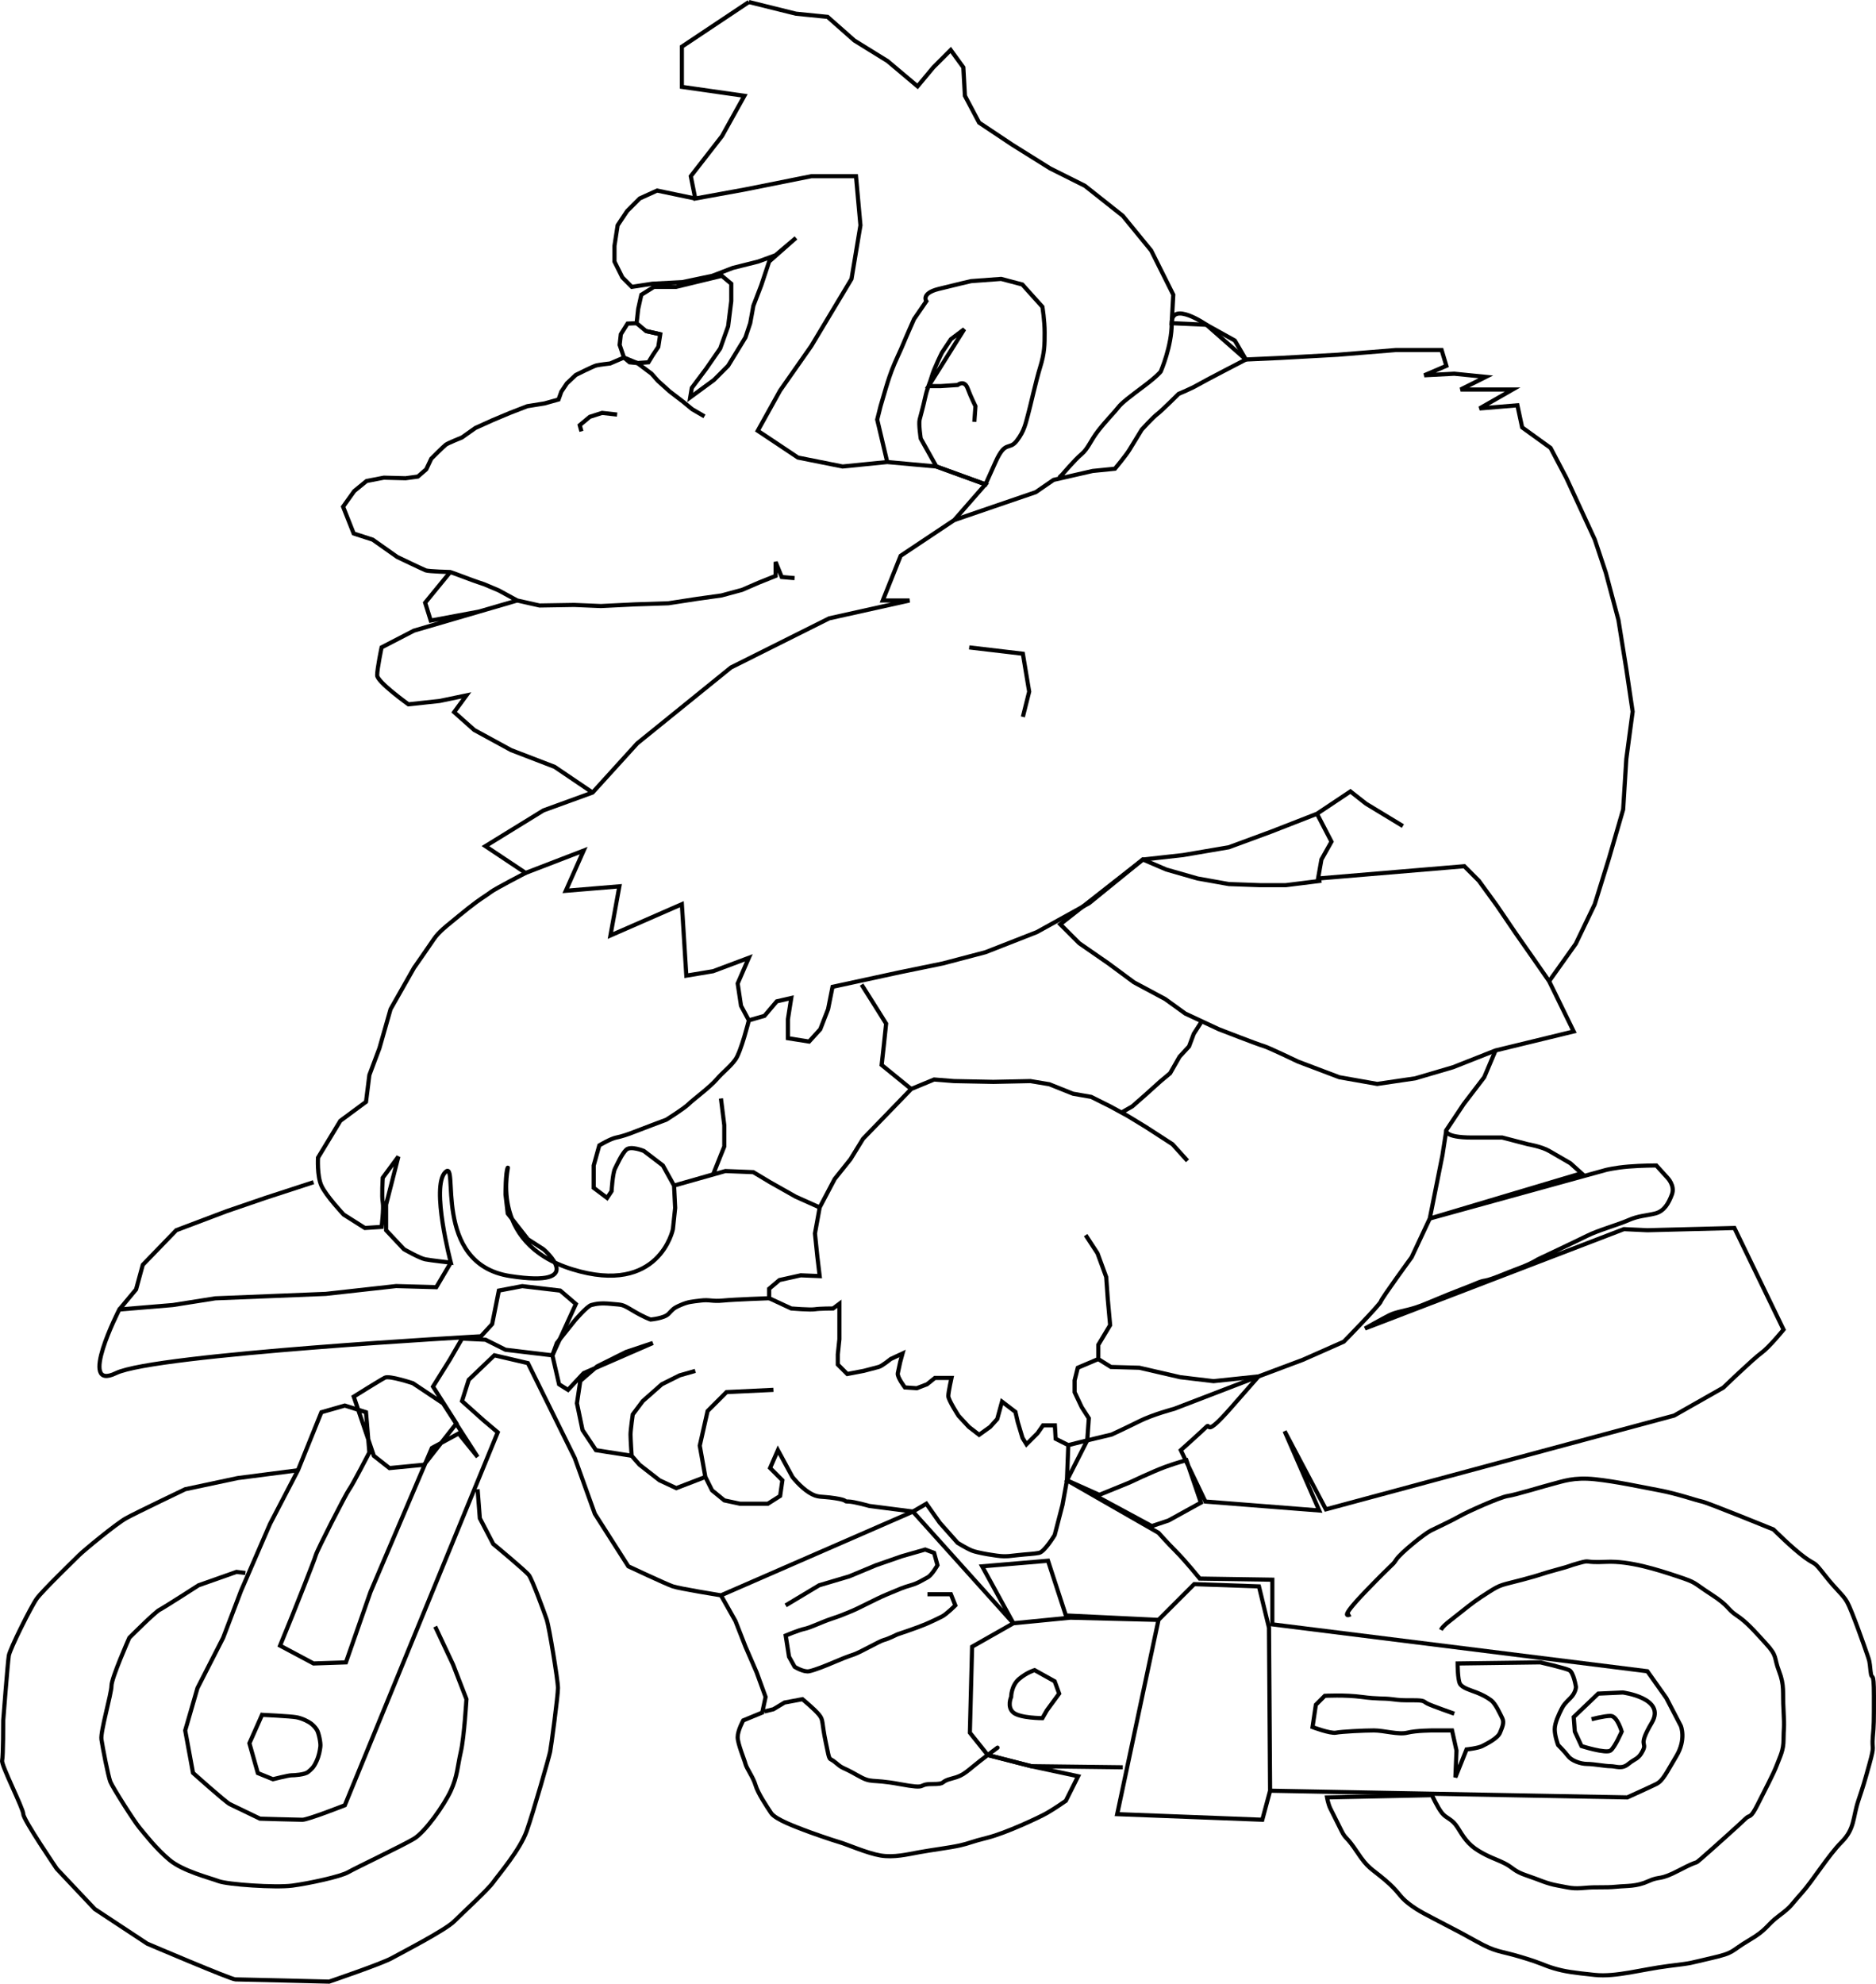 <?xml version="1.0" encoding="UTF-8" standalone="no"?>
<!-- Created with Inkscape (http://www.inkscape.org/) -->

<svg
   width="119.897mm"
   height="126.738mm"
   viewBox="0 0 119.897 126.738"
   version="1.1"
   id="svg5"
   sodipodi:docname="drawing.svg"
   inkscape:version="1.1 (c4e8f9e, 2021-05-24)"
   xmlns:inkscape="http://www.inkscape.org/namespaces/inkscape"
   xmlns:sodipodi="http://sodipodi.sourceforge.net/DTD/sodipodi-0.dtd"
   xmlns="http://www.w3.org/2000/svg"
   xmlns:svg="http://www.w3.org/2000/svg">
  <sodipodi:namedview
     id="namedview7"
     pagecolor="#ffffff"
     bordercolor="#666666"
     borderopacity="1.0"
     inkscape:pageshadow="2"
     inkscape:pageopacity="0.0"
     inkscape:pagecheckerboard="0"
     inkscape:document-units="mm"
     showgrid="false"
     inkscape:zoom="0.92725428"
     inkscape:cx="291.72149"
     inkscape:cy="267.4563"
     inkscape:window-width="1512"
     inkscape:window-height="916"
     inkscape:window-x="0"
     inkscape:window-y="38"
     inkscape:window-maximized="1"
     inkscape:current-layer="layer1" />
  <defs
     id="defs2" />
  <g
     inkscape:label="Layer 1"
     inkscape:groupmode="layer"
     id="layer1"
     transform="translate(-2.897,-0.94)">
    <path
       style="fill:none;stroke:#000000;stroke-width:0.265px;stroke-linecap:butt;stroke-linejoin:miter;stroke-opacity:1"
       d="m 50.756,1.069 -4.28,2.853 v 2.568 l 3.995,0.571 -1.427,2.568 -1.997,2.568 0.285,1.427 3.139,-0.571 4.28,-0.856 h 2.853 l 0.285,3.139 -0.571,3.424 -2.568,4.28 -1.997,2.853 -1.427,2.568 2.568,1.712 2.853,0.571 2.853,-0.285 3.139,0.285 3.139,1.141 -1.997,2.283 -3.424,2.283 -1.141,2.853 h 1.712 l -5.136,1.141 -6.277,3.139 -5.992,4.851 -2.853,3.139 -3.139,1.141 -3.709,2.283 2.568,1.712 3.709,-1.427 -1.141,2.568 3.424,-0.285 -0.571,3.139 4.565,-1.997 0.285,4.565 1.712,-0.285 2.283,-0.856 -0.713,1.641 0.214,1.427 0.499,0.927 0.999,-0.285 0.785,-0.927 0.927,-0.214 -0.214,1.355 v 1.213 l 1.355,0.214 0.713,-0.785 0.499,-1.284 0.285,-1.427 4.28,-0.927 2.782,-0.571 2.711,-0.713 3.281,-1.284 3.353,-1.855 3.424,-2.782 2.568,-0.285 2.925,-0.499 2.711,-0.999 2.925,-1.141 2.14,-1.427 0.999,0.785 2.354,1.427"
       id="path86" />
    <path
       style="fill:none;stroke:#000000;stroke-width:0.265px;stroke-linecap:butt;stroke-linejoin:miter;stroke-opacity:1"
       d="m 87.066,52.929 0.927,1.783 -0.642,1.141 -0.214,1.213 9.345,-0.785 0.927,0.927 1.141,1.569 1.213,1.783 0.999,1.427 1.141,1.641 1.569,3.21 -4.993,1.213 -2.711,1.07 -2.425,0.713 -2.425,0.357 -2.425,-0.428 -2.639,-0.999 c 0,0 -1.926,-0.927 -2.211,-0.999 -0.285,-0.071 -2.853,-1.07 -2.853,-1.07 l -2.14,-0.999 -1.284,-0.927 -1.997,-1.07 -1.641,-1.213 -1.855,-1.284 -1.213,-1.213 5.279,-4.137 1.498,0.642 1.997,0.571 1.997,0.357 1.997,0.071 h 1.641 l 2.283,-0.285"
       id="path88" />
    <path
       style="fill:none;stroke:#000000;stroke-width:0.265px;stroke-linecap:butt;stroke-linejoin:miter;stroke-opacity:1"
       d="m 50.756,1.069 3.014,0.747 2.018,0.202 1.715,1.513 2.119,1.311 1.917,1.614 1.009,-1.211 1.11,-1.11 0.807,1.11 0.101,1.816 0.908,1.715 2.119,1.412 2.421,1.513 2.219,1.11 2.421,1.917 1.816,2.219 1.412,2.825 -0.101,1.816 2.219,0.101 1.816,1.009 0.706,1.211 2.219,-0.101 3.632,-0.202 3.733,-0.303 h 2.926 l 0.303,1.009 -1.412,0.605 1.917,-0.101 2.018,0.202 -1.614,0.807 h 3.329 l -2.119,1.211 2.421,-0.202 0.303,1.412 1.816,1.311 1.009,1.917 1.816,3.934 0.706,2.119 0.807,3.026 0.504,3.127 0.404,2.724 -0.404,3.026 -0.202,3.228 -0.908,3.127 -0.908,2.926 -1.211,2.522 -1.703,2.394"
       id="path1100" />
    <path
       style="fill:none;stroke:#000000;stroke-width:0.265px;stroke-linecap:butt;stroke-linejoin:miter;stroke-opacity:1"
       d="m 98.48,68.052 -0.724,1.708 -1.311,1.715 -1.11,1.665 -0.252,1.614 -0.807,4.035 -1.16,2.472 c 0,0 -1.917,2.623 -1.967,2.825 -0.05,0.202 -2.371,2.573 -2.371,2.573 l -2.623,1.16 -2.825,1.059 -2.875,0.303 -2.119,-0.252 -2.623,-0.605 -1.816,-0.05 -0.807,-0.504 v -0.908 l 0.757,-1.261 -0.151,-1.665 -0.101,-1.412 -0.555,-1.513 -0.757,-1.16"
       id="path1102" />
    <path
       style="fill:none;stroke:#000000;stroke-width:0.265px;stroke-linecap:butt;stroke-linejoin:miter;stroke-opacity:1"
       d="m 73.09,87.768 -1.311,0.555 -0.202,0.807 v 0.757 l 0.454,0.958 0.454,0.706 -0.101,1.412 -1.211,0.303 -0.807,-0.404 -0.05,-0.858 h -0.757 l -0.353,0.504 -0.706,0.706 -0.252,-0.404 -0.303,-1.009 -0.151,-0.656 -0.858,-0.656 -0.303,1.11 -0.454,0.504 -0.706,0.504 -0.656,-0.504 -0.656,-0.706 c 0,0 -0.656,-1.009 -0.656,-1.261 0,-0.252 0.202,-1.16 0.202,-1.16 h -1.059 l -0.504,0.404 -0.656,0.252 -0.757,-0.05 c 0,0 -0.504,-0.656 -0.454,-0.908 0.05,-0.252 0.151,-0.706 0.151,-0.706 l 0.151,-0.555 -0.757,0.353 c 0,0 -0.555,0.454 -0.757,0.504 -0.202,0.05 -0.958,0.252 -0.958,0.252 l -1.059,0.202 -0.605,-0.605 v -0.656 l 0.101,-0.958 v -1.261 -1.009 l -0.404,0.303 c 0,0 -0.858,0 -1.16,0.05 -0.303,0.05 -1.513,-0.05 -1.513,-0.05 l -1.412,-0.656 v -0.605 l 0.656,-0.555 1.362,-0.303 1.211,0.05 -0.151,-1.261 -0.151,-1.463 0.303,-1.665 0.958,-1.816 1.009,-1.261 0.807,-1.311 1.564,-1.614 1.513,-1.564 1.463,-0.605 1.261,0.101 2.522,0.05 2.371,-0.05 1.211,0.202 1.513,0.605 1.16,0.202 1.211,0.605 1.11,0.605 1.16,0.706 1.715,1.11 0.958,1.059"
       id="path1104" />
    <path
       style="fill:none;stroke:#000000;stroke-width:0.265px;stroke-linecap:butt;stroke-linejoin:miter;stroke-opacity:1"
       d="m 79.647,66.28 -0.454,0.706 -0.303,0.807 -0.605,0.656 -0.605,1.059 -0.605,0.504 -1.009,0.908 -0.807,0.706 -0.706,0.404"
       id="path1106" />
    <path
       style="fill:none;stroke:#000000;stroke-width:0.265px;stroke-linecap:butt;stroke-linejoin:miter;stroke-opacity:1"
       d="m 71.173,93.266 -0.086,2.25 -0.285,1.569 -0.499,1.926 c 0,0 -0.642,1.07 -0.999,1.141 -0.357,0.071 -0.713,0.071 -1.355,0.143 -0.642,0.071 -0.571,0.071 -0.927,0.071 -0.357,0 -1.641,-0.214 -1.997,-0.357 -0.357,-0.143 -0.927,-0.499 -0.927,-0.499 l -1.141,-1.284 -0.856,-1.213 -0.856,0.499 -2.782,-0.357 c 0,0 -0.999,-0.285 -1.355,-0.285 -0.357,0 0.071,-0.071 -0.856,-0.214 -0.927,-0.143 -1.07,0 -1.641,-0.357 -0.571,-0.357 -1.07,-0.999 -1.07,-0.999 l -0.927,-1.712 -0.499,1.141 0.785,0.785 -0.143,0.999 -0.785,0.499 h -1.783 l -0.999,-0.214 -0.785,-0.642 -0.428,-0.856 -0.357,-1.997 0.499,-2.211 1.213,-1.213 2.996,-0.143"
       id="path1108" />
    <path
       style="fill:none;stroke:#000000;stroke-width:0.265px;stroke-linecap:butt;stroke-linejoin:miter;stroke-opacity:1"
       d="m 47.974,95.302 -1.855,0.713 -1.07,-0.499 -1.284,-0.999 -0.499,-0.571 c 0,0 -0.071,-1.07 -0.071,-1.355 0,-0.285 0.143,-1.284 0.143,-1.284 l 0.642,-0.856 1.213,-1.07 1.141,-0.571 0.999,-0.285"
       id="path1443" />
    <path
       style="fill:none;stroke:#000000;stroke-width:0.265px;stroke-linecap:butt;stroke-linejoin:miter;stroke-opacity:1"
       d="m 43.266,93.947 v 0 l -2.283,-0.357 -0.856,-1.284 -0.357,-1.712 0.214,-1.427 1.07,-0.927 1.855,-0.927 1.712,-0.571 -4.423,1.926 -0.999,1.07 -0.571,-0.357 -0.428,-1.855 0.285,-0.785 1.141,-1.427 c 0,0 0.785,-0.927 1.07,-0.999 0.285,-0.071 0.571,-0.143 1.284,-0.071 0.713,0.071 0.642,0 1.355,0.428 0.713,0.428 1.141,0.571 1.141,0.571 0,0 0.856,-0.071 1.141,-0.357 0.285,-0.285 0.285,-0.357 0.785,-0.571 0.499,-0.214 0.713,-0.214 1.284,-0.285 0.571,-0.071 0.713,0.071 1.427,0 0.713,-0.071 2.94,-0.147 2.94,-0.147 v 0"
       id="path1778" />
    <path
       style="fill:none;stroke:#000000;stroke-width:0.265px;stroke-linecap:butt;stroke-linejoin:miter;stroke-opacity:1"
       d="m 47.332,13.624 v 0 l -2.439,-0.509 -1.11,0.504 -0.807,0.807 -0.605,0.908 -0.202,1.311 v 1.009 l 0.504,1.009 0.605,0.605 1.311,-0.202 1.917,-0.101 1.917,-0.404 1.311,-0.504 1.614,-0.404 1.11,-0.404 1.311,-1.11 -1.715,1.513 -0.504,1.513 -0.504,1.311 -0.202,1.11 -0.303,0.908 -1.11,1.816 -0.908,0.908 -1.513,1.11 0.101,-0.605 0.908,-1.211 0.908,-1.311 0.504,-1.412 0.202,-1.614 V 19.067 L 49.029,18.562 46.104,19.269 h -1.412 l -0.807,0.504 -0.202,0.908 -0.101,0.908 0.605,0.504 0.908,0.202"
       id="path3313" />
    <path
       style="fill:none;stroke:#000000;stroke-width:0.265px;stroke-linecap:butt;stroke-linejoin:miter;stroke-opacity:1"
       d="m 44.187,22.093 0.908,0.202 v 0 l -0.126,0.807 -0.353,0.53 -0.277,0.454 -0.706,0.05 -0.504,-0.05 -0.353,-0.303 -0.277,-0.807 0.076,-0.681 0.429,-0.681 0.58,-0.025"
       id="path3315" />
    <path
       style="fill:none;stroke:#000000;stroke-width:0.265px;stroke-linecap:butt;stroke-linejoin:miter;stroke-opacity:1"
       d="M 47.919,27.541 47.138,27.087 46.558,26.608 45.7,25.952 44.943,25.271 44.54,24.817 43.632,24.136 42.774,23.783 41.892,24.162 c 0,0 -0.681,0.076 -0.883,0.126 -0.202,0.05 -1.31,0.607 -1.31,0.607 l -0.571,0.535 -0.357,0.535 -0.178,0.499 -0.892,0.25 -1.106,0.178 -1.106,0.428 -1.106,0.464 -1.106,0.499 -0.856,0.606 c 0,0 -0.892,0.357 -1.034,0.464 -0.143,0.107 -0.927,0.892 -0.927,0.892 l -0.321,0.678 -0.535,0.464 -0.785,0.107 -1.391,-0.036 -1.106,0.214 -0.785,0.642 -0.713,0.999 0.678,1.712 1.213,0.392 1.569,1.106 c 0,0 1.641,0.785 1.819,0.856 0.178,0.071 1.569,0.107 1.569,0.107 0,0 0.713,0.25 1.07,0.392 0.357,0.143 1.106,0.392 1.106,0.392 l 0.927,0.392 1.177,0.642 1.427,0.321 2.211,-0.036 1.712,0.071 2.176,-0.107 2.14,-0.071 1.855,-0.285 1.534,-0.214 1.32,-0.357 1.07,-0.464 1.07,-0.428 v -0.892 l 0.392,0.963 0.82,0.071"
       id="path18771" />
    <path
       style="fill:none;stroke:#000000;stroke-width:0.265px;stroke-linecap:butt;stroke-linejoin:miter;stroke-opacity:1"
       d="m 42.339,27.427 -0.963,-0.107 -0.785,0.25 -0.642,0.535 0.107,0.392"
       id="path18773" />
    <path
       style="fill:none;stroke:#000000;stroke-width:0.265px;stroke-linecap:butt;stroke-linejoin:miter;stroke-opacity:1"
       d="m 31.674,37.485 -1.605,1.962 0.357,1.141 3.067,-0.571 2.461,-0.713 -6.599,1.926 -2.069,1.07 c 0,0 -0.285,1.355 -0.285,1.783 0,0.428 1.997,1.855 1.997,1.855 l 1.997,-0.214 1.712,-0.357 -0.785,1.07 1.284,1.141 2.354,1.284 2.782,1.07 2.425,1.641 v 0"
       id="path3616" />
    <path
       style="fill:none;stroke:#000000;stroke-width:0.265px;stroke-linecap:butt;stroke-linejoin:miter;stroke-opacity:1"
       d="m 36.489,56.71 c 0,0 -1.926,0.999 -2.211,1.213 -0.285,0.214 -0.428,0.285 -0.927,0.642 -0.499,0.357 -1.783,1.427 -1.783,1.427 0,0 -0.642,0.499 -0.927,0.927 -0.285,0.428 -1.284,1.855 -1.284,1.855 l -1.498,2.639 -0.713,2.497 -0.642,1.712 -0.214,1.712 -1.641,1.213 -1.427,2.354 c 0,0 -0.071,1.141 0.214,1.783 0.285,0.642 1.427,1.855 1.427,1.855 l 1.355,0.856 1.07,-0.071 c 0,0 0.143,-1.213 0.071,-1.569 -0.071,-0.357 0,-1.569 0,-1.569 l 0.999,-1.355 -0.785,3.067 v 1.641 l 1.141,1.213 c 0,0 0.999,0.571 1.355,0.642 0.357,0.071 1.641,0.214 1.641,0.214 0,0 -1.284,-4.851 -0.357,-5.778 0.927,-0.927 -0.927,5.849 4.137,6.634 5.065,0.785 2.14,-1.712 2.14,-1.712 l -0.999,-0.642 -1.284,-1.641 -0.143,-1.213 c 0,0 0,-1.427 0.143,-1.712 0.143,-0.285 -1.427,4.779 4.137,6.492 5.564,1.712 6.42,-2.568 6.42,-2.568 l 0.143,-1.355 -0.071,-1.427 -0.713,-1.284 -1.213,-0.927 c 0,0 -0.856,-0.357 -1.141,-0.071 -0.285,0.285 -0.571,0.927 -0.713,1.213 -0.143,0.285 -0.214,1.427 -0.214,1.427 l -0.285,0.428 -0.856,-0.642 v -1.427 l 0.357,-1.284 c 0,0 0.713,-0.428 1.07,-0.499 0.357,-0.071 0.785,-0.214 1.141,-0.357 0.357,-0.143 2.069,-0.785 2.069,-0.785 0,0 1.141,-0.713 1.427,-0.999 0.285,-0.285 1.355,-1.07 1.783,-1.569 0.428,-0.499 0.856,-0.785 1.213,-1.284 0.357,-0.499 0.856,-2.497 0.856,-2.497 v 0"
       id="path3618" />
    <path
       style="fill:none;stroke:#000000;stroke-width:0.265px;stroke-linecap:butt;stroke-linejoin:miter;stroke-opacity:1"
       d="m 57.961,63.844 0.856,1.355 0.713,1.141 -0.143,1.355 -0.143,1.284 1.89,1.538 v 0"
       id="path11221" />
    <path
       style="fill:none;stroke:#000000;stroke-width:0.265px;stroke-linecap:butt;stroke-linejoin:miter;stroke-opacity:1"
       d="m 59.602,30.459 -0.642,-2.711 0.214,-0.856 0.357,-1.213 c 0,0 0.143,-0.499 0.357,-1.07 0.214,-0.571 0.571,-1.284 0.713,-1.641 0.143,-0.357 0.713,-1.641 0.713,-1.641 l 0.785,-1.141 c 0,0 -0.357,-0.499 0.785,-0.785 1.141,-0.285 2.069,-0.499 2.069,-0.499 l 1.926,-0.143 1.355,0.357 1.284,1.427 c 0,0 0.143,0.856 0.143,1.641 0,0.785 0,1.284 -0.285,2.211 -0.285,0.927 -0.642,2.568 -0.785,3.067 -0.143,0.499 -0.214,0.999 -0.713,1.641 -0.499,0.642 -0.713,-0.071 -1.355,1.355 -0.642,1.427 -0.642,1.427 -0.642,1.427 l -3.139,-1.141 -0.999,-1.783 c 0,0 -0.143,-0.927 -0.071,-1.213 0.071,-0.285 0.214,-0.785 0.357,-1.427 0.143,-0.642 0.285,-0.856 0.428,-1.355 0.143,-0.499 0.642,-1.498 0.642,-1.498 l 0.571,-0.856 0.856,-0.642 -2.283,3.638 h 0.785 l 1.07,-0.071 c 0,0 0.428,-0.357 0.642,0.214 0.214,0.571 0.499,1.141 0.499,1.141 l -0.071,0.999"
       id="path11223" />
    <path
       style="fill:none;stroke:#000000;stroke-width:0.265px;stroke-linecap:butt;stroke-linejoin:miter;stroke-opacity:1"
       d="m 63.882,34.168 2.497,-0.856 2.711,-0.927 1.141,-0.785 2.497,-0.571 1.427,-0.143 c 0,0 0.713,-0.856 0.927,-1.213 0.214,-0.357 0.785,-1.284 0.785,-1.284 0,0 0.713,-0.785 0.999,-0.999 0.285,-0.214 1.355,-1.284 1.355,-1.284 0,0 0.856,-0.357 1.213,-0.571 0.357,-0.214 3.089,-1.627 3.089,-1.627 l -2.522,-2.219 c 0,0 -2.231,-1.552 -2.219,-0.101 0.012,1.451 -0.702,3.092 -0.702,3.092 0,0 -0.214,0.285 -1.07,0.927 -0.856,0.642 -1.427,1.07 -1.641,1.355 -0.214,0.285 -0.785,0.856 -1.284,1.498 -0.499,0.642 -0.642,1.141 -1.07,1.498 -0.428,0.357 -1.213,1.284 -1.213,1.284 l -0.214,0.214"
       id="path11225" />
    <path
       style="fill:none;stroke:#000000;stroke-width:0.265px;stroke-linecap:butt;stroke-linejoin:miter;stroke-opacity:1"
       d="m 95.335,73.14 c 0,0 -0.208,0.476 1.647,0.476 1.855,0 1.926,0 1.926,0 l 1.641,0.428 c 0,0 0.856,0.143 1.355,0.428 0.499,0.285 1.355,0.785 1.355,0.785 l 0.713,0.642 -9.697,2.891 11.267,-3.105 c 0,0 0.571,-0.143 1.427,-0.214 0.856,-0.071 1.783,-0.071 1.783,-0.071 l 0.713,0.785 c 0,0 0.499,0.499 0.285,1.07 -0.214,0.571 -0.499,1.07 -1.07,1.213 -0.571,0.143 -1.07,0.143 -1.712,0.428 -0.642,0.285 -1.926,0.642 -2.639,0.999 -0.713,0.357 -3.139,1.498 -3.139,1.498 0,0 -0.428,0.285 -1.213,0.571 -0.785,0.285 -1.712,0.713 -2.14,0.785 -0.428,0.071 -0.428,0.143 -1.569,0.571 -1.141,0.428 -2.211,0.927 -2.853,1.141 -0.642,0.214 -1.284,0.285 -1.712,0.499 -0.428,0.214 -1.569,0.856 -1.569,0.856 l 16.55,-6.349 1.498,0.071 5.564,-0.143 3.139,6.491 c 0,0 -0.927,1.141 -1.427,1.498 -0.499,0.357 -2.425,2.211 -2.425,2.211 l -3.139,1.783 -22.257,5.992 -2.639,-4.993 2.211,5.065 -7.276,-0.571 -1.569,-3.281 c 0,0 1.355,-1.213 1.641,-1.498 0.285,-0.285 -0.187,0.789 1.569,-1.213 1.756,-2.002 1.756,-2.002 1.756,-2.002 l -5.394,2.073 c 0,0 -1.355,0.357 -2.211,0.785 -0.856,0.428 -1.783,0.856 -1.783,0.856 l -1.557,0.372 -1.297,2.553 2.069,0.927 1.926,-0.785 c 0,0 1.498,-0.713 2.283,-0.999 0.785,-0.285 1.355,-0.428 1.355,-0.428 l 0.927,2.711 -2.069,1.141 -1.07,0.357 -5.421,-2.925 5.849,3.353 c 0,0 0.571,0.642 1.141,1.213 0.571,0.571 1.498,1.712 1.498,1.712 l 4.637,0.071 v 2.853 l 23.969,2.996 1.213,1.712 0.927,1.783 c 0,0 0.357,0.856 -0.285,1.926 -0.642,1.07 -0.856,1.569 -1.284,1.783 -0.428,0.214 -1.855,0.856 -1.855,0.856 l -22.827,-0.428 -0.071,-10.415 -0.642,-2.639 -4.137,-0.143 -2.283,2.283 -2.639,12.412 9.274,0.357 0.499,-1.855"
       id="path11227" />
    <path
       style="fill:none;stroke:#000000;stroke-width:0.265px;stroke-linecap:butt;stroke-linejoin:miter;stroke-opacity:1"
       d="m 74.654,113.85 -5.849,-0.071 -2.782,-0.713 -1.141,-1.427 0.143,-5.493 2.639,-1.498 3.638,-0.357 5.636,0.143 -5.921,-0.285 -1.141,-3.495 -4.209,0.357 1.997,3.638 -6.42,-7.134 -12.27,5.35 c 0,0 -2.639,-0.428 -3.067,-0.571 -0.428,-0.143 -2.853,-1.284 -2.853,-1.284 l -2.14,-3.353 -1.284,-3.567 -2.996,-6.063 -2.14,-0.499 -1.641,1.569 -0.428,1.355 1.355,1.213 0.927,0.785 -9.773,23.826 c 0,0 -2.354,0.927 -2.711,0.927 -0.357,0 -2.711,-0.071 -2.711,-0.071 0,0 -1.641,-0.785 -1.926,-0.927 -0.285,-0.143 -2.354,-1.997 -2.354,-1.997 l -0.499,-2.711 0.785,-2.711 1.641,-3.21 1.141,-2.996 1.855,-4.28 1.783,-3.424 1.498,-3.709 1.498,-0.428 1.355,0.428 0.214,2.568 c 0,0 -1.07,2.069 -1.284,2.354 -0.214,0.285 -2.069,3.923 -2.14,4.209 -0.071,0.285 -1.498,3.852 -1.498,3.852 l -0.785,1.926 2.14,1.141 2.069,-0.071 1.569,-4.494 3.923,-9.202 1.712,-0.927 1.213,1.498 -2.211,-3.424 -1.926,-1.284 c 0,0 -1.498,-0.499 -1.783,-0.357 -0.285,0.143 -1.997,1.213 -1.997,1.213 l 1.284,3.781 0.999,0.785 2.211,-0.214 2.069,-2.639 -1.498,-2.354 1.07,-1.712 0.785,-1.355 1.498,0.071 1.284,0.642 2.996,0.357 1.498,-3.281 -0.999,-0.856 -2.425,-0.285 -1.498,0.285 -0.428,2.14 L 33.636,86.314 c 0,0 -20.83,1.141 -23.327,2.354 -2.497,1.213 0.214,-4.066 0.214,-4.066 l 3.424,-0.285 2.711,-0.428 7.062,-0.285 4.494,-0.499 2.568,0.071 0.927,-1.569"
       id="path11229" />
    <path
       style="fill:none;stroke:#000000;stroke-width:0.265px;stroke-linecap:butt;stroke-linejoin:miter;stroke-opacity:1"
       d="m 48.973,71.12 0.214,1.712 v 1.355 l -0.713,1.783 -2.497,0.713 3.281,-0.927 1.783,0.071 1.07,0.642 1.641,0.927 1.531,0.686"
       id="path11231" />
    <path
       style="fill:none;stroke:#000000;stroke-width:0.265px;stroke-linecap:butt;stroke-linejoin:miter;stroke-opacity:1"
       d="m 22.936,76.47 -3.067,0.999 -2.497,0.856 -3.21,1.213 -2.14,2.211 -0.428,1.569 -1.07,1.284"
       id="path11233" />
    <path
       style="fill:none;stroke:#000000;stroke-width:0.265px;stroke-linecap:butt;stroke-linejoin:miter;stroke-opacity:1"
       d="m 21.937,94.874 -3.852,0.499 -3.353,0.713 c 0,0 -3.139,1.498 -3.781,1.855 -0.642,0.357 -2.711,2.069 -2.996,2.354 -0.285,0.285 -2.354,2.283 -2.711,2.782 -0.357,0.499 -1.712,3.21 -1.783,3.638 -0.071,0.428 -0.357,4.137 -0.357,4.137 0,0 0,2.283 -0.071,2.568 -0.071,0.285 1.355,3.067 1.355,3.424 0,0.357 2.14,3.495 2.14,3.495 l 2.425,2.568 3.353,2.211 c 0,0 5.35,2.283 5.635,2.283 0.285,0 5.992,0.143 5.992,0.143 0,0 3.353,-1.141 3.995,-1.498 0.642,-0.357 3.424,-1.783 3.995,-2.354 0.571,-0.571 2.14,-1.997 2.497,-2.497 0.357,-0.499 1.712,-2.069 2.14,-3.281 0.428,-1.213 1.427,-4.708 1.498,-5.065 0.071,-0.357 0.499,-3.567 0.499,-4.066 0,-0.499 -0.571,-3.923 -0.713,-4.351 -0.143,-0.428 -0.927,-2.568 -1.141,-2.853 -0.214,-0.285 -2.283,-1.997 -2.283,-1.997 l -0.856,-1.641 -0.143,-1.855"
       id="path11235" />
    <path
       style="fill:none;stroke:#000000;stroke-width:0.265px;stroke-linecap:butt;stroke-linejoin:miter;stroke-opacity:1"
       d="m 30.711,104.861 1.141,2.425 0.856,2.211 c 0,0 -0.143,2.425 -0.357,3.353 -0.214,0.927 -0.214,1.569 -0.642,2.497 -0.428,0.927 -1.641,2.639 -2.354,3.067 -0.713,0.428 -3.709,1.855 -4.209,2.14 -0.499,0.285 -2.497,0.713 -3.567,0.856 -1.07,0.143 -4.137,-0.071 -4.708,-0.285 -0.571,-0.214 -2.283,-0.642 -3.139,-1.355 -0.856,-0.713 -1.569,-1.641 -1.926,-2.069 -0.357,-0.428 -1.712,-2.568 -1.855,-2.925 -0.143,-0.357 -0.499,-2.211 -0.571,-2.711 -0.071,-0.499 0.642,-2.925 0.642,-3.424 0,-0.499 1.141,-3.067 1.141,-3.067 0,0 1.641,-1.641 1.926,-1.783 0.285,-0.143 2.497,-1.569 2.497,-1.569 l 2.425,-0.856 0.571,0.071"
       id="path12356" />
    <path
       style="fill:none;stroke:#000000;stroke-width:0.265px;stroke-linecap:butt;stroke-linejoin:miter;stroke-opacity:1"
       d="m 48.973,102.864 0.927,1.641 0.642,1.641 0.713,1.641 0.571,1.569 -0.214,0.999 -1.213,0.499 c 0,0 -0.357,0.642 -0.357,1.07 0,0.428 0.428,1.427 0.499,1.712 0.071,0.285 0.499,0.856 0.642,1.355 0.143,0.499 0.713,1.355 0.999,1.783 0.285,0.428 1.712,0.927 2.069,1.07 0.357,0.143 1.783,0.642 2.283,0.785 0.499,0.143 1.783,0.713 2.639,0.856 0.856,0.143 1.712,-0.071 2.497,-0.214 0.785,-0.143 1.926,-0.285 2.568,-0.428 0.642,-0.143 0.642,-0.214 1.783,-0.499 1.141,-0.285 3.281,-1.284 3.781,-1.569 0.499,-0.285 1.213,-0.785 1.213,-0.785 l 0.785,-1.569 -2.996,-0.642 -2.782,-0.713 c 0,0 1.427,-1.07 0,0 -1.427,1.07 -1.427,1.284 -2.283,1.498 -0.856,0.214 -0.285,0.357 -1.284,0.357 -0.999,0 -0.143,0.357 -2.069,0 -1.926,-0.357 -1.712,0 -2.711,-0.571 -0.999,-0.571 -0.856,-0.357 -1.355,-0.785 -0.499,-0.428 -0.357,0.071 -0.642,-1.284 -0.285,-1.355 -0.143,-1.427 -0.428,-1.783 -0.285,-0.357 -1.07,-0.999 -1.07,-0.999 l -1.141,0.214 -0.713,0.428 -0.571,0.143"
       id="path12358" />
    <path
       style="fill:none;stroke:#000000;stroke-width:0.265px;stroke-linecap:butt;stroke-linejoin:miter;stroke-opacity:1"
       d="m 53.11,103.506 2.14,-1.284 1.926,-0.571 1.712,-0.713 1.641,-0.571 1.498,-0.428 0.571,0.214 0.214,0.785 c 0,0 -0.357,0.642 -0.642,0.785 -0.285,0.143 -0.571,0.357 -1.07,0.499 -0.499,0.143 -0.642,0.214 -1.498,0.571 -0.856,0.357 -1.712,0.856 -2.425,1.141 -0.713,0.285 -0.499,0.214 -1.141,0.428 -0.642,0.214 -1.355,0.571 -1.712,0.642 -0.357,0.071 -1.213,0.428 -1.213,0.428 l 0.214,1.355 0.357,0.642 c 0,0 0.571,0.357 0.927,0.285 0.357,-0.071 1.07,-0.357 1.569,-0.571 0.499,-0.214 0.856,-0.357 1.284,-0.499 0.428,-0.143 1.641,-0.856 1.926,-0.927 0.285,-0.071 0.856,-0.357 0.856,-0.357 0,0 1.284,-0.428 1.783,-0.642 0.499,-0.214 0.785,-0.357 1.07,-0.499 0.285,-0.143 0.856,-0.713 0.856,-0.713 l -0.285,-0.713 h -1.498"
       id="path12362" />
    <path
       style="fill:none;stroke:#000000;stroke-width:0.265px;stroke-linecap:butt;stroke-linejoin:miter;stroke-opacity:1"
       d="m 69.018,107.643 c 0,0 -0.499,0.143 -0.999,0.571 -0.499,0.428 -0.499,1.141 -0.499,1.141 0,0 -0.285,0.642 0.143,0.999 0.428,0.357 1.855,0.357 1.855,0.357 l 0.285,-0.499 0.785,-1.07 -0.285,-0.785 z"
       id="path17116" />
    <path
       style="fill:none;stroke:#000000;stroke-width:0.265px;stroke-linecap:butt;stroke-linejoin:miter;stroke-opacity:1"
       d="m 95.84,110.425 c 0,0 -1.427,-0.499 -1.712,-0.642 -0.285,-0.143 -0.143,-0.214 -0.927,-0.214 -0.785,0 -0.785,0 -1.355,-0.071 -0.571,-0.071 -0.856,0 -1.926,-0.143 -1.07,-0.143 -2.354,-0.071 -2.354,-0.071 l -0.571,0.571 -0.214,1.427 c 0,0 1.141,0.428 1.498,0.357 0.357,-0.071 1.783,-0.143 2.425,-0.143 0.642,0 1.569,0.285 2.14,0.143 0.571,-0.143 1.641,-0.143 1.641,-0.143 h 1.213 l 0.285,1.284 -0.071,1.712 0.713,-1.783 c 0,0 0.713,-0.071 0.999,-0.214 0.285,-0.143 0.999,-0.499 1.141,-0.856 0.143,-0.357 0.285,-0.642 0.143,-0.927 -0.143,-0.285 -0.428,-0.927 -0.713,-1.141 -0.285,-0.214 -0.571,-0.357 -0.927,-0.499 -0.357,-0.143 -0.927,-0.285 -1.07,-0.571 -0.143,-0.285 -0.143,-1.284 -0.143,-1.284 l 5.279,-0.071 c 0,0 1.569,0.357 1.855,0.499 0.285,0.143 0.428,1.07 0.428,1.07 0,0 0,0.357 -0.357,0.713 -0.357,0.357 -0.428,0.428 -0.571,0.713 -0.143,0.285 -0.428,0.856 -0.428,1.284 0,0.428 0.214,0.999 0.214,0.999 0,0 0.428,0.428 0.642,0.713 0.214,0.285 0.785,0.499 1.213,0.499 0.428,0 1.141,0.143 1.498,0.143 0.357,0 0.713,0.214 1.141,-0.143 0.428,-0.357 0.642,-0.285 0.927,-0.856 0.285,-0.571 -0.357,-0.214 0.571,-1.783 0.927,-1.569 -1.855,-1.926 -1.855,-1.926 l -1.569,0.071 -1.569,1.498 0.071,0.927 0.428,0.927 c 0,0 1.569,0.499 1.855,0.285 0.285,-0.214 0.713,-1.213 0.713,-1.213 0,0 -0.285,-0.999 -0.713,-0.999 -0.428,0 -1.213,0.214 -1.213,0.214"
       id="path17118" />
    <path
       style="fill:none;stroke:#000000;stroke-width:0.265px;stroke-linecap:butt;stroke-linejoin:miter;stroke-opacity:1"
       d="m 89.206,104.077 c 0,0 -0.927,0.499 0.999,-1.498 1.926,-1.997 1.641,-1.569 1.926,-1.997 0.285,-0.428 1.783,-1.641 2.211,-1.855 0.428,-0.214 1.355,-0.642 1.855,-0.927 0.499,-0.285 2.568,-1.213 3.067,-1.284 0.499,-0.071 2.354,-0.642 2.925,-0.785 0.571,-0.143 1.284,-0.428 2.639,-0.285 1.355,0.143 2.996,0.499 4.137,0.713 1.141,0.214 2.354,0.642 2.711,0.713 0.357,0.071 4.565,1.783 4.565,1.783 0,0 1.213,1.213 1.997,1.783 0.785,0.571 0.499,0.143 1.284,1.141 0.785,0.999 1.141,1.213 1.427,1.712 0.285,0.499 1.141,2.925 1.284,3.353 0.143,0.428 0.143,0.357 0.214,1.07 0.071,0.713 0.214,-0.214 0.214,1.569 0,1.783 0,1.783 -0.071,2.639 -0.071,0.856 0.143,0.428 -0.214,1.712 -0.357,1.284 -0.357,1.284 -0.713,2.354 -0.357,1.07 -0.214,1.783 -1.07,2.639 -0.856,0.856 -1.855,2.497 -2.568,3.281 -0.713,0.785 -0.571,0.785 -1.427,1.427 -0.856,0.642 -0.713,0.856 -1.926,1.569 -1.213,0.713 -0.856,0.785 -2.425,1.141 -1.569,0.357 -0.999,0.285 -2.711,0.499 -1.712,0.214 -3.353,0.713 -4.708,0.571 -1.355,-0.143 -1.926,-0.214 -2.639,-0.428 -0.713,-0.214 -0.642,-0.285 -2.069,-0.713 -1.427,-0.428 -1.569,-0.285 -2.853,-0.999 -1.284,-0.713 -0.785,-0.428 -1.997,-1.07 -1.213,-0.642 -1.712,-0.856 -2.354,-1.355 -0.642,-0.499 -0.571,-0.713 -1.498,-1.498 -0.927,-0.785 -1.07,-0.713 -1.783,-1.783 -0.713,-1.07 -0.713,-0.785 -0.999,-1.355 -0.285,-0.571 -0.571,-1.141 -0.713,-1.427 -0.143,-0.285 -0.214,-0.713 -0.214,-0.713 l 6.705,-0.143 c 0,0 0.357,0.785 0.642,1.141 0.285,0.357 0.642,0.357 0.999,0.927 0.357,0.571 0.642,1.07 1.355,1.498 0.713,0.428 1.07,0.499 1.641,0.785 0.571,0.285 0.571,0.499 1.427,0.785 0.856,0.285 1.213,0.499 1.997,0.642 0.785,0.143 0.927,0.214 1.712,0.143 0.785,-0.071 1.284,0 1.997,-0.071 0.713,-0.071 1.284,0 2.069,-0.357 0.785,-0.357 0.642,0 1.997,-0.713 1.355,-0.713 0.856,-0.285 1.355,-0.713 0.499,-0.428 2.568,-2.283 2.853,-2.568 0.285,-0.285 0.285,0.071 0.785,-0.927 0.499,-0.999 0.999,-1.926 1.213,-2.497 0.214,-0.571 0.428,-0.927 0.428,-1.641 0,-0.713 0.071,-0.642 0,-1.855 -0.071,-1.213 0.071,-1.569 -0.285,-2.497 -0.357,-0.927 -0.071,-0.927 -0.856,-1.783 -0.785,-0.856 -1.213,-1.355 -1.855,-1.783 -0.642,-0.428 -0.428,-0.571 -1.641,-1.355 -1.213,-0.785 -0.856,-0.713 -2.14,-1.141 -1.284,-0.428 -3.067,-0.999 -4.565,-0.927 -1.498,0.071 -0.927,-0.143 -1.712,0.071 -0.785,0.214 -0.357,0.143 -1.427,0.428 -1.07,0.285 -0.856,0.285 -2.211,0.642 -1.355,0.357 -1.355,0.285 -2.14,0.785 -0.785,0.499 -1.07,0.713 -1.783,1.284 -0.713,0.571 -1.141,0.856 -1.284,1.141"
       id="path17120" />
    <path
       style="fill:none;stroke:#000000;stroke-width:0.265px;stroke-linecap:butt;stroke-linejoin:miter;stroke-opacity:1"
       d="m 64.839,42.302 3.43,0.404 0.404,2.421 -0.404,1.614"
       id="path18705" />
    <path
       style="fill:none;stroke:#000000;stroke-width:0.265px;stroke-linecap:butt;stroke-linejoin:miter;stroke-opacity:1"
       d="m 19.644,110.499 -0.807,1.816 0.539,1.905 0.963,0.392 c 0,0 0.999,-0.25 1.177,-0.25 0.178,0 0.856,-0.036 1.07,-0.214 0.214,-0.178 0.357,-0.285 0.535,-0.678 0.178,-0.392 0.214,-0.678 0.25,-0.927 0.036,-0.25 -0.107,-0.892 -0.214,-1.07 -0.107,-0.178 -0.25,-0.321 -0.392,-0.428 -0.143,-0.107 -0.535,-0.321 -0.927,-0.392 -0.392,-0.071 -2.193,-0.154 -2.193,-0.154 z"
       id="path18707" />
  </g>
</svg>
